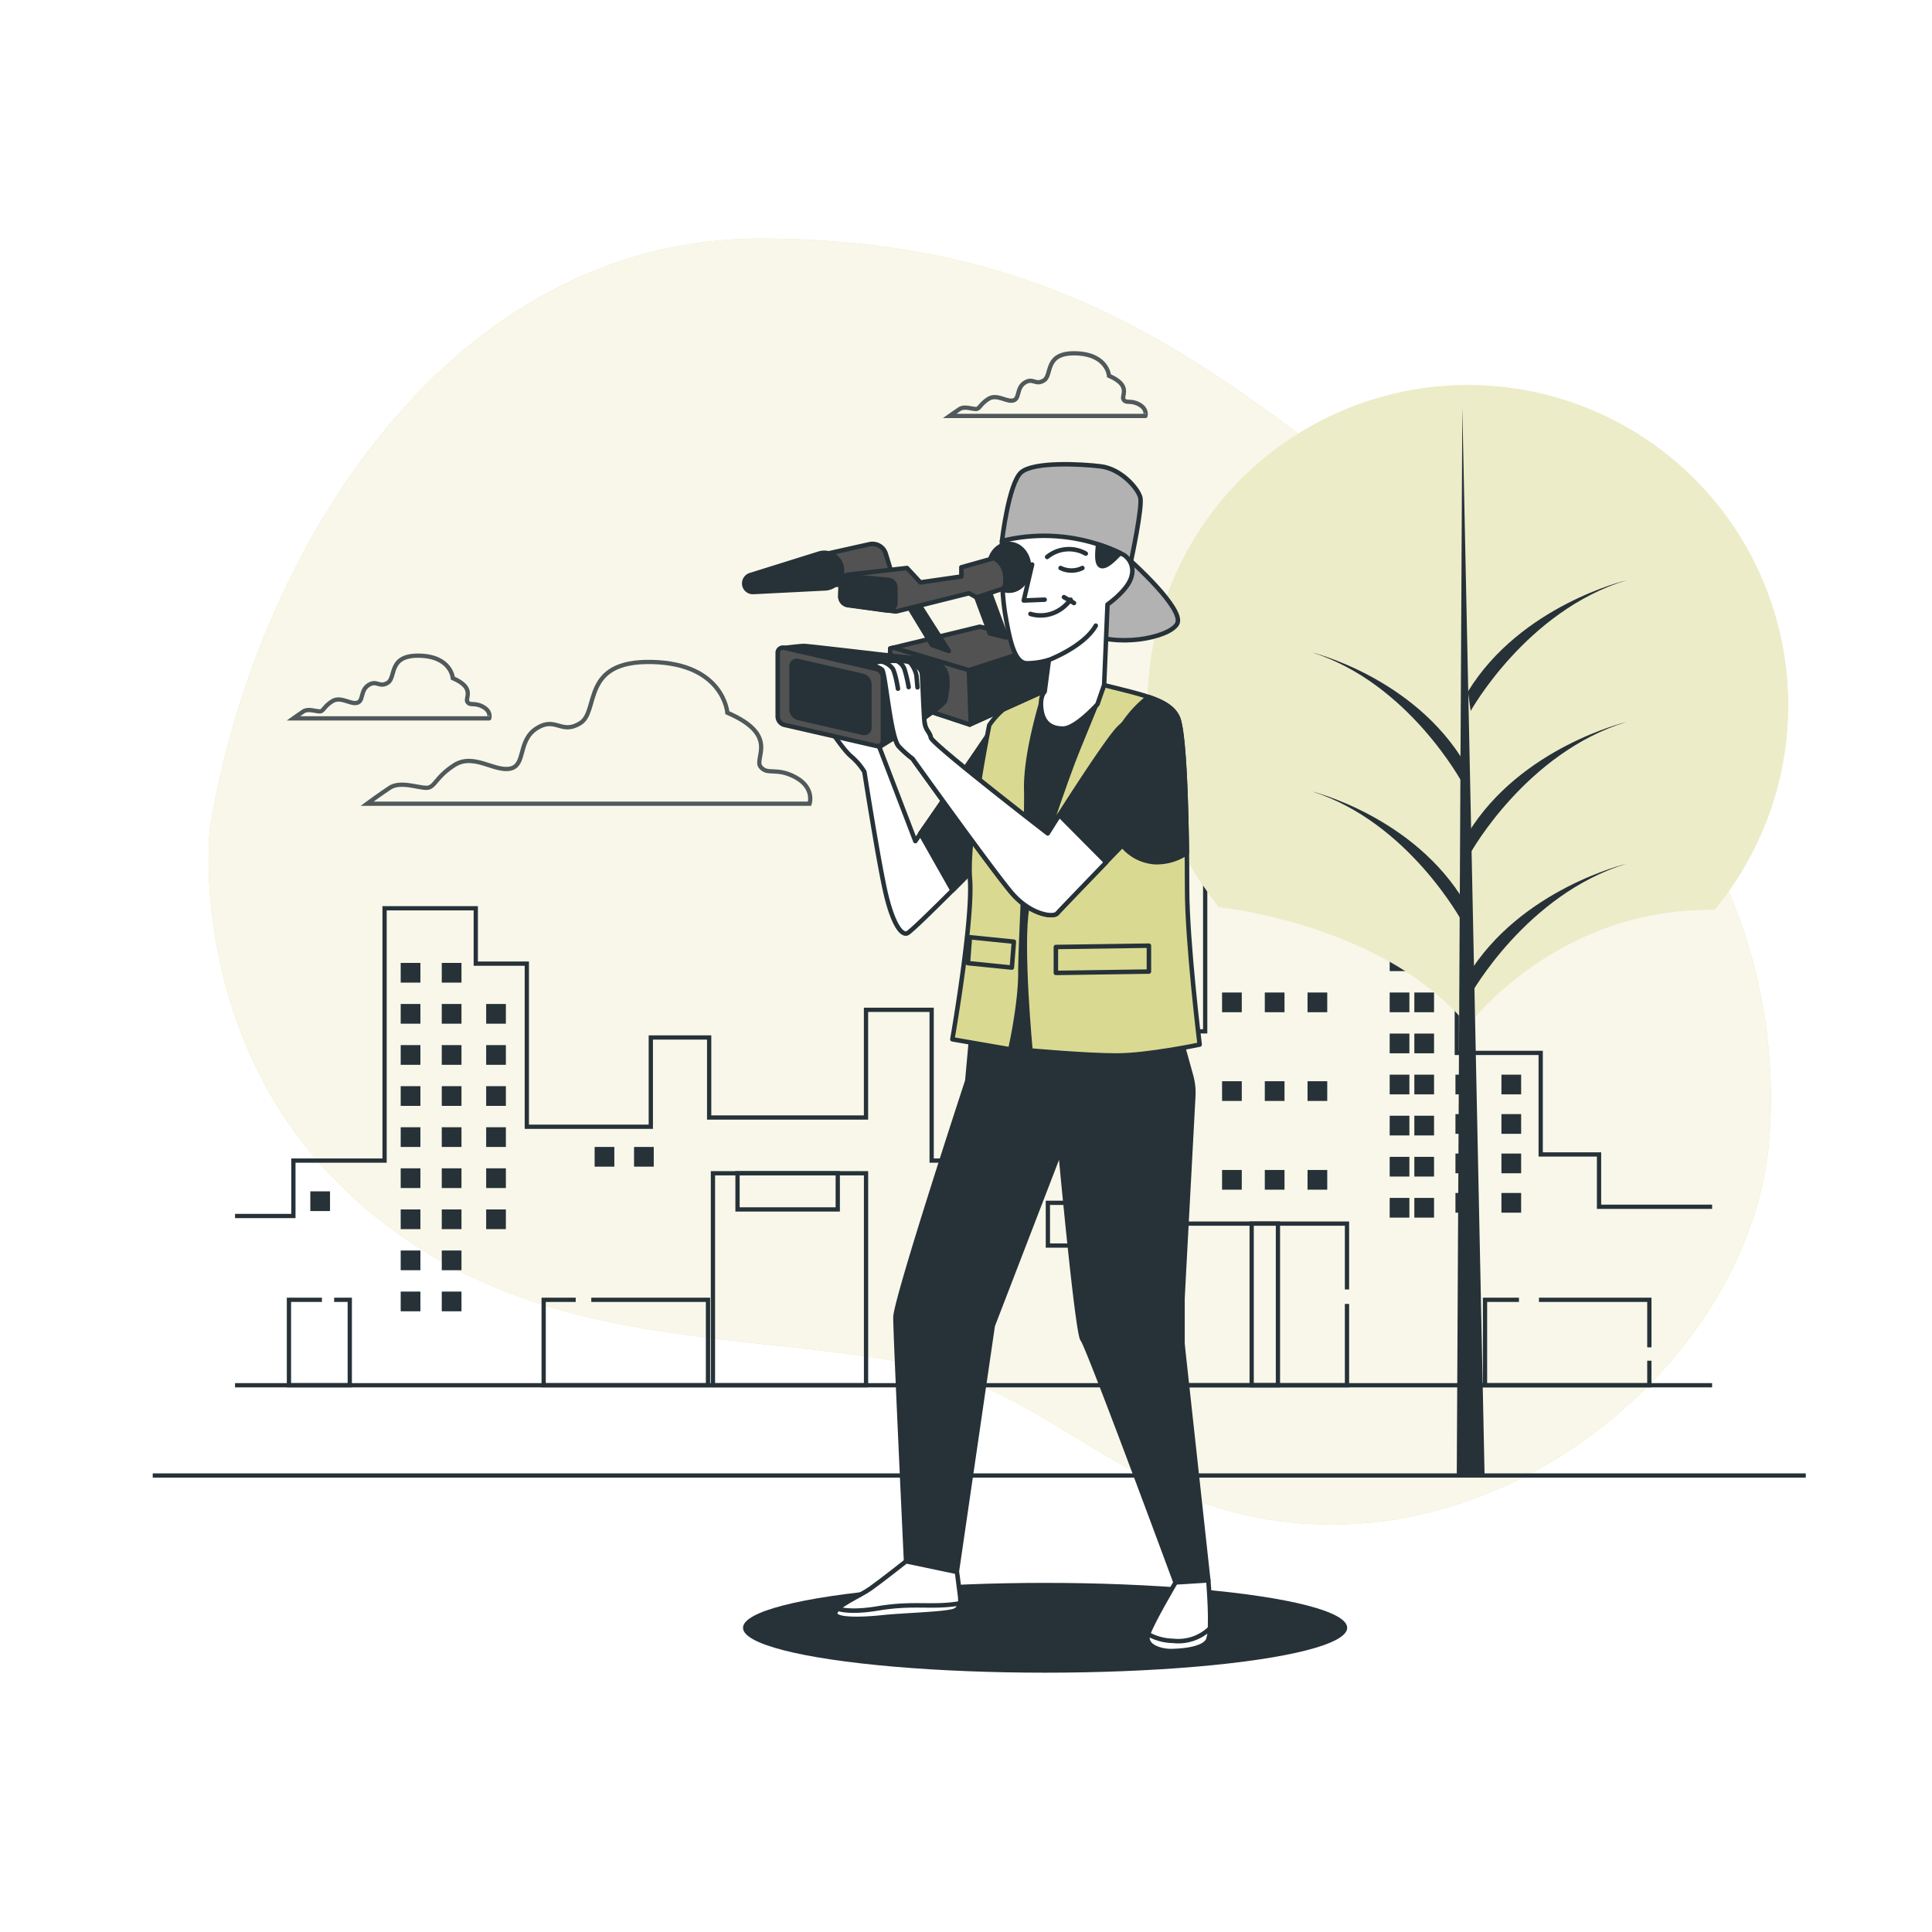 <svg class="animated" id="freepik_stories-videographer" xmlns="http://www.w3.org/2000/svg" viewBox="0 0 500 500" version="1.1" xmlns:xlink="http://www.w3.org/1999/xlink" xmlns:svgjs="http://svgjs.com/svgjs"><style>svg#freepik_stories-videographer:not(.animated) .animable {opacity: 0;}svg#freepik_stories-videographer.animated #freepik--background-simple--inject-9 {animation: 1.5s Infinite  linear heartbeat;animation-delay: 0s;}svg#freepik_stories-videographer.animated #freepik--Character--inject-9 {animation: 1.5s Infinite  linear shake;animation-delay: 0s;}            @keyframes heartbeat {                0% {                    transform: scale(1);                }                10% {                    transform: scale(1.1);                }                30% {                    transform: scale(1);                }                40% {                    transform: scale(1);                }                50% {                    transform: scale(1.1);                }                60% {                    transform: scale(1);                }                100% {                    transform: scale(1);                }            }                    @keyframes shake {                10%, 90% {                    transform: translate3d(-1px, 0, 0);                  }                  20%, 80% {                    transform: translate3d(2px, 0, 0);                  }                  30%, 50%, 70% {                    transform: translate3d(-4px, 0, 0);                  }                  40%, 60% {                    transform: translate3d(4px, 0, 0);                  }            }        </style><g id="freepik--background-simple--inject-9" class="animable animator-active" style="transform-origin: 256.143px 228.159px;"><path d="M54.32,214.29s-6.55,56.64,37.91,96.38S191.32,344,237.74,353.35c24.31,4.91,43.59,22.83,66.19,32.69C376.2,417.56,454,356.21,458,293.6c3.51-54.21-23.15-102.06-81.52-149.14S278.65,62.2,197.58,61.74,66.19,142.07,54.32,214.29Z" style="fill: rgb(218, 217, 146); transform-origin: 256.143px 228.159px;" id="elxxo6mgy53zn" class="animable"></path><g id="eln7z691rm16"><path d="M54.32,214.29s-6.55,56.64,37.91,96.38S191.32,344,237.74,353.35c24.31,4.91,43.59,22.83,66.19,32.69C376.2,417.56,454,356.21,458,293.6c3.51-54.21-23.15-102.06-81.52-149.14S278.65,62.2,197.58,61.74,66.19,142.07,54.32,214.29Z" style="fill: rgb(255, 255, 255); opacity: 0.8; transform-origin: 256.143px 228.159px;" class="animable"></path></g></g><g id="freepik--Clouds--inject-9" class="animable" style="transform-origin: 186.217px 149.717px;"><g id="el5b0yin9rk6f"><path d="M205.9,201.17c-5-2.72-7.25-.45-9.06-2.72s5-8.15-8.6-14c0,0-.91-12.68-19.47-13.13S155.18,184,150.2,187.13s-6.34-1.81-11.32,1.36-2.71,9.51-6.79,10.42-9.51-4.08-14.49-.91-5,5.89-7.24,5.89-6.79-1.81-9.51,0S95,208,95,208H209.52S210.88,203.89,205.9,201.17Z" style="fill: none; stroke: rgb(38, 50, 56); stroke-miterlimit: 10; stroke-width: 1.101px; opacity: 0.8; transform-origin: 152.345px 189.654px;" class="animable"></path></g><g id="elws4dp6yhim"><path d="M125,182.92c-2.2-1.21-3.2-.21-4-1.21s2.2-3.6-3.81-6.21c0,0-.4-5.61-8.61-5.81s-6,5.61-8.22,7-2.8-.8-5,.61-1.2,4.2-3,4.6-4.21-1.8-6.41-.4-2.21,2.61-3.21,2.61-3-.8-4.21,0-2.6,1.8-2.6,1.8h50.69S127.22,184.12,125,182.92Z" style="fill: none; stroke: rgb(38, 50, 56); stroke-miterlimit: 10; stroke-width: 1.101px; opacity: 0.8; transform-origin: 101.312px 177.797px;" class="animable"></path></g><g id="eloy59y0864tq"><path d="M294.81,104.67c-2.2-1.2-3.21-.2-4-1.2s2.21-3.61-3.8-6.22c0,0-.41-5.6-8.62-5.81s-6,5.61-8.21,7-2.81-.8-5,.6-1.21,4.21-3,4.61-4.21-1.81-6.41-.4-2.2,2.6-3.21,2.6-3-.8-4.2,0-2.61,1.8-2.61,1.8h50.69S297,105.87,294.81,104.67Z" style="fill: none; stroke: rgb(38, 50, 56); stroke-miterlimit: 10; stroke-width: 1.101px; opacity: 0.8; transform-origin: 271.127px 99.542px;" class="animable"></path></g></g><g id="freepik--Buildings--inject-9" class="animable" style="transform-origin: 251.96px 262.13px;"><line x1="60.83" y1="358.5" x2="443.09" y2="358.5" style="fill: none; stroke: rgb(38, 50, 56); stroke-miterlimit: 10; stroke-width: 1.101px; transform-origin: 251.96px 358.5px;" id="elo8yj0ppo989" class="animable"></line><polyline points="443.09 312.31 413.83 312.31 413.83 298.77 398.73 298.77 398.73 272.49 377.02 272.49 377.02 165.76 356.26 165.76 356.26 230.28 337.38 230.28 337.38 207.18 311.9 207.18 311.9 266.91 301.52 266.91 301.52 286.03 276.98 286.03 276.98 278.86 284.53 278.86 284.53 274.88 253.38 274.88 253.38 279.66 257.16 279.66 257.16 300.36 241.11 300.36 241.11 261.34 224.12 261.34 224.12 289.21 183.53 289.21 183.53 268.5 168.43 268.5 168.43 291.6 136.34 291.6 136.34 249.39 123.13 249.39 123.13 235.06 99.53 235.06 99.53 300.36 75.93 300.36 75.93 314.7 60.83 314.7" style="fill: none; stroke: rgb(38, 50, 56); stroke-miterlimit: 10; stroke-width: 1.101px; transform-origin: 251.96px 240.23px;" id="eldhi5izshzy" class="animable"></polyline><rect x="103.7" y="249.2" width="5.1" height="5.1" style="fill: rgb(38, 50, 56); transform-origin: 106.25px 251.75px;" id="elvxn72woqfi" class="animable"></rect><rect x="114.33" y="249.2" width="5.1" height="5.1" style="fill: rgb(38, 50, 56); transform-origin: 116.88px 251.75px;" id="el4rggy3h7y9q" class="animable"></rect><rect x="103.7" y="259.83" width="5.1" height="5.1" style="fill: rgb(38, 50, 56); transform-origin: 106.25px 262.38px;" id="eld28qw2ttbdt" class="animable"></rect><rect x="114.33" y="259.83" width="5.1" height="5.1" style="fill: rgb(38, 50, 56); transform-origin: 116.88px 262.38px;" id="elppeyv661hd" class="animable"></rect><rect x="125.82" y="259.83" width="5.1" height="5.1" style="fill: rgb(38, 50, 56); transform-origin: 128.37px 262.38px;" id="ele1kkbd0gpw" class="animable"></rect><rect x="125.82" y="270.47" width="5.1" height="5.1" style="fill: rgb(38, 50, 56); transform-origin: 128.37px 273.02px;" id="el9krhv45pha" class="animable"></rect><rect x="125.82" y="281.1" width="5.1" height="5.1" style="fill: rgb(38, 50, 56); transform-origin: 128.37px 283.65px;" id="elye0e78b769" class="animable"></rect><rect x="125.82" y="291.73" width="5.1" height="5.1" style="fill: rgb(38, 50, 56); transform-origin: 128.37px 294.28px;" id="elofwfsrxoqa" class="animable"></rect><rect x="125.82" y="302.36" width="5.1" height="5.1" style="fill: rgb(38, 50, 56); transform-origin: 128.37px 304.91px;" id="el88k2kbnoyyx" class="animable"></rect><rect x="125.82" y="313" width="5.1" height="5.1" style="fill: rgb(38, 50, 56); transform-origin: 128.37px 315.55px;" id="elrikk7n71z8o" class="animable"></rect><rect x="103.7" y="270.47" width="5.1" height="5.1" style="fill: rgb(38, 50, 56); transform-origin: 106.25px 273.02px;" id="el0v7hm7kt8dxd" class="animable"></rect><rect x="114.33" y="270.47" width="5.1" height="5.1" style="fill: rgb(38, 50, 56); transform-origin: 116.88px 273.02px;" id="elak9orezj0pb" class="animable"></rect><rect x="103.7" y="281.1" width="5.1" height="5.1" style="fill: rgb(38, 50, 56); transform-origin: 106.25px 283.65px;" id="elhg7g3tmzp4" class="animable"></rect><rect x="114.33" y="281.1" width="5.1" height="5.1" style="fill: rgb(38, 50, 56); transform-origin: 116.88px 283.65px;" id="el1lfde184rxx" class="animable"></rect><rect x="103.7" y="291.73" width="5.1" height="5.1" style="fill: rgb(38, 50, 56); transform-origin: 106.25px 294.28px;" id="elk2npixjnrag" class="animable"></rect><rect x="114.33" y="291.73" width="5.1" height="5.1" style="fill: rgb(38, 50, 56); transform-origin: 116.88px 294.28px;" id="elxacxcvpninl" class="animable"></rect><rect x="103.7" y="302.36" width="5.1" height="5.1" style="fill: rgb(38, 50, 56); transform-origin: 106.25px 304.91px;" id="elbfmwqnv2e8u" class="animable"></rect><rect x="80.31" y="308.32" width="5.1" height="5.1" style="fill: rgb(38, 50, 56); transform-origin: 82.86px 310.87px;" id="ell3s385tbkhb" class="animable"></rect><rect x="153.89" y="296.83" width="5.1" height="5.1" style="fill: rgb(38, 50, 56); transform-origin: 156.44px 299.38px;" id="elwbssdwh1fds" class="animable"></rect><rect x="164.09" y="296.83" width="5.1" height="5.1" style="fill: rgb(38, 50, 56); transform-origin: 166.64px 299.38px;" id="elyeg7dszcam" class="animable"></rect><rect x="359.65" y="171.79" width="5.1" height="5.1" style="fill: rgb(38, 50, 56); transform-origin: 362.2px 174.34px;" id="elpo6ifkkyi8f" class="animable"></rect><rect x="366.03" y="171.79" width="5.1" height="5.1" style="fill: rgb(38, 50, 56); transform-origin: 368.58px 174.34px;" id="elqf8xnthuaca" class="animable"></rect><rect x="359.65" y="182.43" width="5.1" height="5.1" style="fill: rgb(38, 50, 56); transform-origin: 362.2px 184.98px;" id="el02rnuvbnh4jf" class="animable"></rect><rect x="366.03" y="182.43" width="5.1" height="5.1" style="fill: rgb(38, 50, 56); transform-origin: 368.58px 184.98px;" id="ely3lxhksn8wd" class="animable"></rect><rect x="359.65" y="193.06" width="5.1" height="5.1" style="fill: rgb(38, 50, 56); transform-origin: 362.2px 195.61px;" id="elai88t8eud6q" class="animable"></rect><rect x="366.03" y="193.06" width="5.1" height="5.1" style="fill: rgb(38, 50, 56); transform-origin: 368.58px 195.61px;" id="el0cb2c38lp2fs" class="animable"></rect><rect x="359.65" y="203.69" width="5.1" height="5.1" style="fill: rgb(38, 50, 56); transform-origin: 362.2px 206.24px;" id="elseqgnvfqgcf" class="animable"></rect><rect x="366.03" y="203.69" width="5.1" height="5.1" style="fill: rgb(38, 50, 56); transform-origin: 368.58px 206.24px;" id="elteb4dokiw0a" class="animable"></rect><rect x="359.65" y="214.32" width="5.1" height="5.1" style="fill: rgb(38, 50, 56); transform-origin: 362.2px 216.87px;" id="elca9mxnm1l0m" class="animable"></rect><rect x="366.03" y="214.32" width="5.1" height="5.1" style="fill: rgb(38, 50, 56); transform-origin: 368.58px 216.87px;" id="elbyaojhtbn2i" class="animable"></rect><rect x="359.65" y="224.96" width="5.1" height="5.1" style="fill: rgb(38, 50, 56); transform-origin: 362.2px 227.51px;" id="elfx9vv0856hv" class="animable"></rect><rect x="366.03" y="224.96" width="5.1" height="5.1" style="fill: rgb(38, 50, 56); transform-origin: 368.58px 227.51px;" id="elvoxxp9o38rl" class="animable"></rect><rect x="359.65" y="235.59" width="5.1" height="5.1" style="fill: rgb(38, 50, 56); transform-origin: 362.2px 238.14px;" id="eln901pkdqndf" class="animable"></rect><rect x="366.03" y="235.59" width="5.1" height="5.1" style="fill: rgb(38, 50, 56); transform-origin: 368.58px 238.14px;" id="elqpe9amjt2yr" class="animable"></rect><rect x="359.65" y="246.22" width="5.1" height="5.1" style="fill: rgb(38, 50, 56); transform-origin: 362.2px 248.77px;" id="elzajm6258kzg" class="animable"></rect><rect x="366.03" y="246.22" width="5.1" height="5.1" style="fill: rgb(38, 50, 56); transform-origin: 368.58px 248.77px;" id="elvfbzf4x8ew" class="animable"></rect><rect x="359.65" y="256.86" width="5.1" height="5.1" style="fill: rgb(38, 50, 56); transform-origin: 362.2px 259.41px;" id="el36921lw3n82" class="animable"></rect><rect x="366.03" y="256.86" width="5.1" height="5.1" style="fill: rgb(38, 50, 56); transform-origin: 368.58px 259.41px;" id="elzyylbn50b2" class="animable"></rect><rect x="316.27" y="256.86" width="5.1" height="5.1" style="fill: rgb(38, 50, 56); transform-origin: 318.82px 259.41px;" id="el4o07qhh1c94" class="animable"></rect><rect x="327.33" y="256.86" width="5.1" height="5.1" style="fill: rgb(38, 50, 56); transform-origin: 329.88px 259.41px;" id="elg74wx86hawc" class="animable"></rect><rect x="338.39" y="256.86" width="5.1" height="5.1" style="fill: rgb(38, 50, 56); transform-origin: 340.94px 259.41px;" id="elylngbyos2va" class="animable"></rect><rect x="316.27" y="279.82" width="5.1" height="5.1" style="fill: rgb(38, 50, 56); transform-origin: 318.82px 282.37px;" id="el61nxwkbw6j6" class="animable"></rect><rect x="327.33" y="279.82" width="5.1" height="5.1" style="fill: rgb(38, 50, 56); transform-origin: 329.88px 282.37px;" id="ely9havku1byp" class="animable"></rect><rect x="338.39" y="279.82" width="5.1" height="5.1" style="fill: rgb(38, 50, 56); transform-origin: 340.94px 282.37px;" id="el4p04llbr7tb" class="animable"></rect><rect x="316.27" y="302.79" width="5.1" height="5.1" style="fill: rgb(38, 50, 56); transform-origin: 318.82px 305.34px;" id="elzc3oi0iejtj" class="animable"></rect><rect x="327.33" y="302.79" width="5.1" height="5.1" style="fill: rgb(38, 50, 56); transform-origin: 329.88px 305.34px;" id="elq62uqlz98s" class="animable"></rect><rect x="338.39" y="302.79" width="5.1" height="5.1" style="fill: rgb(38, 50, 56); transform-origin: 340.94px 305.34px;" id="elhgapujnx0f" class="animable"></rect><rect x="359.65" y="267.49" width="5.1" height="5.1" style="fill: rgb(38, 50, 56); transform-origin: 362.2px 270.04px;" id="ele46pyhby21" class="animable"></rect><rect x="366.03" y="267.49" width="5.1" height="5.1" style="fill: rgb(38, 50, 56); transform-origin: 368.58px 270.04px;" id="elf02epy86j7p" class="animable"></rect><rect x="359.65" y="278.12" width="5.1" height="5.1" style="fill: rgb(38, 50, 56); transform-origin: 362.2px 280.67px;" id="elnkueig6pzjo" class="animable"></rect><rect x="366.03" y="278.12" width="5.1" height="5.1" style="fill: rgb(38, 50, 56); transform-origin: 368.58px 280.67px;" id="el4721d7hf41x" class="animable"></rect><rect x="359.65" y="288.75" width="5.1" height="5.1" style="fill: rgb(38, 50, 56); transform-origin: 362.2px 291.3px;" id="el7rx4oebp7it" class="animable"></rect><rect x="366.03" y="288.75" width="5.1" height="5.1" style="fill: rgb(38, 50, 56); transform-origin: 368.58px 291.3px;" id="elc339hf5gs4e" class="animable"></rect><rect x="376.67" y="278.12" width="5.1" height="5.1" style="fill: rgb(38, 50, 56); transform-origin: 379.22px 280.67px;" id="elqgfskwhqhl" class="animable"></rect><rect x="388.57" y="278.12" width="5.1" height="5.1" style="fill: rgb(38, 50, 56); transform-origin: 391.12px 280.67px;" id="elpg6qhmduhl" class="animable"></rect><rect x="376.67" y="288.33" width="5.1" height="5.1" style="fill: rgb(38, 50, 56); transform-origin: 379.22px 290.88px;" id="elsl5tphcmezf" class="animable"></rect><rect x="388.57" y="288.33" width="5.1" height="5.1" style="fill: rgb(38, 50, 56); transform-origin: 391.12px 290.88px;" id="elylfcze4j09b" class="animable"></rect><rect x="376.67" y="298.54" width="5.1" height="5.1" style="fill: rgb(38, 50, 56); transform-origin: 379.22px 301.09px;" id="eltck36q27lm" class="animable"></rect><rect x="388.57" y="298.54" width="5.1" height="5.1" style="fill: rgb(38, 50, 56); transform-origin: 391.12px 301.09px;" id="elr9pyl95xbei" class="animable"></rect><rect x="376.67" y="308.74" width="5.1" height="5.1" style="fill: rgb(38, 50, 56); transform-origin: 379.22px 311.29px;" id="ellaf9epec94l" class="animable"></rect><rect x="388.57" y="308.74" width="5.1" height="5.1" style="fill: rgb(38, 50, 56); transform-origin: 391.12px 311.29px;" id="eldhu6yz8t5tl" class="animable"></rect><rect x="359.65" y="299.39" width="5.1" height="5.1" style="fill: rgb(38, 50, 56); transform-origin: 362.2px 301.94px;" id="elvi5nv0ocvj9" class="animable"></rect><rect x="366.03" y="299.39" width="5.1" height="5.1" style="fill: rgb(38, 50, 56); transform-origin: 368.58px 301.94px;" id="el3785rfww7lh" class="animable"></rect><rect x="359.65" y="310.02" width="5.1" height="5.1" style="fill: rgb(38, 50, 56); transform-origin: 362.2px 312.57px;" id="elz9hvgv5h24" class="animable"></rect><rect x="366.03" y="310.02" width="5.1" height="5.1" style="fill: rgb(38, 50, 56); transform-origin: 368.58px 312.57px;" id="elxcffp9f17f" class="animable"></rect><rect x="114.33" y="302.36" width="5.1" height="5.1" style="fill: rgb(38, 50, 56); transform-origin: 116.88px 304.91px;" id="el7kafu9hkj5n" class="animable"></rect><rect x="103.7" y="313" width="5.1" height="5.1" style="fill: rgb(38, 50, 56); transform-origin: 106.25px 315.55px;" id="elli4ztwpdj9f" class="animable"></rect><rect x="114.33" y="313" width="5.1" height="5.1" style="fill: rgb(38, 50, 56); transform-origin: 116.88px 315.55px;" id="elco2lg2w4yqs" class="animable"></rect><rect x="103.7" y="323.63" width="5.1" height="5.1" style="fill: rgb(38, 50, 56); transform-origin: 106.25px 326.18px;" id="el7l3o6zdj7cy" class="animable"></rect><rect x="114.33" y="323.63" width="5.1" height="5.1" style="fill: rgb(38, 50, 56); transform-origin: 116.88px 326.18px;" id="eld0fgr921vth" class="animable"></rect><rect x="103.7" y="334.26" width="5.1" height="5.1" style="fill: rgb(38, 50, 56); transform-origin: 106.25px 336.81px;" id="eldsugnva9p6g" class="animable"></rect><rect x="114.33" y="334.26" width="5.1" height="5.1" style="fill: rgb(38, 50, 56); transform-origin: 116.88px 336.81px;" id="elc1ilkf2j4e8" class="animable"></rect><polyline points="348.6 337.46 348.6 358.5 306.06 358.5 306.06 316.67 348.6 316.67 348.6 333.71" style="fill: none; stroke: rgb(38, 50, 56); stroke-miterlimit: 10; stroke-width: 1.101px; transform-origin: 327.33px 337.585px;" id="eldl4tukpbgo" class="animable"></polyline><polyline points="426.85 352.15 426.85 358.5 384.32 358.5 384.32 336.39 393.1 336.39" style="fill: none; stroke: rgb(38, 50, 56); stroke-miterlimit: 10; stroke-width: 1.101px; transform-origin: 405.585px 347.445px;" id="elfp6m7rxmycc" class="animable"></polyline><polyline points="398.28 336.39 426.85 336.39 426.85 348.69" style="fill: none; stroke: rgb(38, 50, 56); stroke-miterlimit: 10; stroke-width: 1.101px; transform-origin: 412.565px 342.54px;" id="el1lsu3c6fq5n" class="animable"></polyline><polyline points="153.02 336.39 183.23 336.39 183.23 358.5 140.7 358.5 140.7 336.39 148.99 336.39" style="fill: none; stroke: rgb(38, 50, 56); stroke-miterlimit: 10; stroke-width: 1.101px; transform-origin: 161.965px 347.445px;" id="elvq95yxfi3pq" class="animable"></polyline><polyline points="86.48 336.39 90.52 336.39 90.52 358.5 74.78 358.5 74.78 336.39 83.31 336.39" style="fill: none; stroke: rgb(38, 50, 56); stroke-miterlimit: 10; stroke-width: 1.101px; transform-origin: 82.65px 347.445px;" id="elo3wy3viquai" class="animable"></polyline><rect x="323.93" y="316.66" width="6.8" height="41.84" style="fill: none; stroke: rgb(38, 50, 56); stroke-miterlimit: 10; stroke-width: 1.101px; transform-origin: 327.33px 337.58px;" id="elorrlx0jf4vf" class="animable"></rect><polyline points="277.87 322.35 271.19 322.35 271.19 311.29 293.73 311.29 293.73 322.35 283.92 322.35" style="fill: none; stroke: rgb(38, 50, 56); stroke-miterlimit: 10; stroke-width: 1.101px; transform-origin: 282.46px 316.82px;" id="elujzi8dq1xfh" class="animable"></polyline><rect x="190.87" y="303.64" width="25.94" height="9.36" style="fill: none; stroke: rgb(38, 50, 56); stroke-miterlimit: 10; stroke-width: 1.101px; transform-origin: 203.84px 308.32px;" id="el66tzkpwq9rl" class="animable"></rect><rect x="184.51" y="303.64" width="39.62" height="54.86" style="fill: none; stroke: rgb(38, 50, 56); stroke-miterlimit: 10; stroke-width: 1.101px; transform-origin: 204.32px 331.07px;" id="el1x7uklw3bbv" class="animable"></rect></g><g id="freepik--Tree--inject-9" class="animable" style="transform-origin: 379.888px 240.761px;"><path d="M315.61,234.78s42.64,4.22,64.25,30.65c0,0,22.83-30.62,63.84-30a82.88,82.88,0,1,0-128.1-.58Z" style="fill: rgb(218, 217, 146); transform-origin: 379.888px 182.546px;" id="el71v1ajdhwsb" class="animable"></path><g id="eldv72k8qhahn"><path d="M315.61,234.78s42.64,4.22,64.25,30.65c0,0,22.83-30.62,63.84-30a82.88,82.88,0,1,0-128.1-.58Z" style="fill: rgb(255, 255, 255); opacity: 0.5; transform-origin: 379.888px 182.546px;" class="animable"></path></g><polygon points="378.45 105.53 377.01 381.86 384.21 381.86 378.45 105.53" style="fill: rgb(38, 50, 56); transform-origin: 380.61px 243.695px;" id="elxy6n87xyurr" class="animable"></polygon><path d="M380.61,257.38s14.39-25.91,40.3-33.83c0,0-27.35,6.48-41,28.79Z" style="fill: rgb(38, 50, 56); transform-origin: 400.41px 240.465px;" id="elce982bruxdt" class="animable"></path><path d="M380.61,184s14.39-25.91,40.3-33.82c0,0-27.35,6.47-41,28.78Z" style="fill: rgb(38, 50, 56); transform-origin: 400.41px 167.09px;" id="els68e0brtc1" class="animable"></path><path d="M380.61,220.67s14.39-25.9,40.3-33.82c0,0-27.35,6.48-41,28.79Z" style="fill: rgb(38, 50, 56); transform-origin: 400.41px 203.76px;" id="elh2rj01eog0m" class="animable"></path><path d="M378.48,202.68s-13.89-25.91-38.89-33.82c0,0,26.39,6.47,39.58,28.78Z" style="fill: rgb(38, 50, 56); transform-origin: 359.38px 185.77px;" id="elkbl0ei7c9sd" class="animable"></path><path d="M378.48,238.67s-13.89-25.91-38.89-33.83c0,0,26.39,6.48,39.58,28.79Z" style="fill: rgb(38, 50, 56); transform-origin: 359.38px 221.755px;" id="elyu3ndnjufmq" class="animable"></path></g><g id="freepik--Floor--inject-9" class="animable" style="transform-origin: 253.435px 381.86px;"><line x1="39.53" y1="381.86" x2="467.34" y2="381.86" style="fill: none; stroke: rgb(38, 50, 56); stroke-miterlimit: 10; stroke-width: 1.101px; transform-origin: 253.435px 381.86px;" id="ela1ca7hjt39j" class="animable"></line></g><g id="freepik--Character--inject-9" class="animable" style="transform-origin: 270.47px 276.52px;"><ellipse cx="270.47" cy="421.27" rx="78.18" ry="11.62" style="fill: rgb(38, 50, 56); transform-origin: 270.47px 421.27px;" id="elnsc1jr8yluj" class="animable"></ellipse><path d="M252.69,194.6l-15.8,23.08-9.48-24.76s-.25-2.59-.41-4.31-12.66-.56-12.66-.56,3.82,5.95,5.94,7.7a16.73,16.73,0,0,1,3.42,4s3.76,24,5.57,31.65,4,10.71,5.51,10.14,21.91-21.4,21.91-21.4L260,183.81Z" style="fill: rgb(255, 255, 255); stroke: rgb(38, 50, 56); stroke-linecap: round; stroke-linejoin: round; stroke-width: 1.161px; transform-origin: 237.17px 212.708px;" id="elggpuii86ru" class="animable"></path><path d="M246.5,230.44c5.22-5.2,10.19-10.27,10.19-10.27L260,183.81l-1.3,2.39-20.54,29.5Z" style="fill: rgb(38, 50, 56); stroke: rgb(38, 50, 56); stroke-linecap: round; stroke-linejoin: round; stroke-width: 1.161px; transform-origin: 249.08px 207.125px;" id="elaw5vcktkwkv" class="animable"></path><path d="M251.44,267.57l-1.1,12.13s-18.6,56.62-18.6,61.27,2.75,63.09,2.75,63.09l13.13,2.74,9.3-63.73,17.5-45.41s4.38,47.59,5.74,49,24.08,62.91,24.08,62.91l8.47-.54-7.11-65.1,3.22-60.27a16.49,16.49,0,0,0-.57-5.23l-3.37-12.15-.64-7.69-52-2.19Z" style="fill: rgb(38, 50, 56); stroke: rgb(38, 50, 56); stroke-linecap: round; stroke-linejoin: round; stroke-width: 1.161px; transform-origin: 272.225px 332.985px;" id="el1t1db4nx9ns" class="animable"></path><path d="M273.61,176.87s-13.22,6.51-14.95,9.33-5,74.35-5,74.35.65,2.61,18.64,2.61h32.52s.65-64.17-.43-70.24-4.12-8.89-8-10.84S278.82,176,273.61,176.87Z" style="fill: rgb(38, 50, 56); stroke: rgb(38, 50, 56); stroke-linecap: round; stroke-linejoin: round; stroke-width: 1.161px; transform-origin: 279.337px 219.956px;" id="el6dr6bo792ch" class="animable"></path><path d="M292.69,145.22s14.09,12.58,11.93,16.26-16.05,6.29-23.85,2-13-22.11-13-22.11S286,142,292.69,145.22Z" style="fill: rgb(178, 178, 178); stroke: rgb(38, 50, 56); stroke-linecap: round; stroke-linejoin: round; stroke-width: 1.161px; transform-origin: 286.308px 153.537px;" id="elshsotiy14i" class="animable"></path><path d="M259.31,140s1.73-15,5-17.78,15.39-2.17,20.6-1.52,9.54,5.64,10.19,8-2.39,16.47-2.39,16.47-11.27-3.47-20.59-4.33-12.14,1.3-12.14,1.3l.21-1.3Z" style="fill: rgb(178, 178, 178); stroke: rgb(38, 50, 56); stroke-linecap: round; stroke-linejoin: round; stroke-width: 1.161px; transform-origin: 277.251px 132.66px;" id="el6fh1b4pc0n6" class="animable"></path><path d="M270.36,179s-5,15.18-4.77,25.37-1.51,39.23-1.51,47.47-2.61,19.73-2.61,19.73l-15-2.6s5.42-31,4.55-41.62,5-39.68,5-39.68A20.06,20.06,0,0,1,270.36,179Z" style="fill: rgb(218, 217, 146); stroke: rgb(38, 50, 56); stroke-linecap: round; stroke-linejoin: round; stroke-width: 1.161px; transform-origin: 258.415px 225.285px;" id="el0tgctxj295u" class="animable"></path><polygon points="261.87 250.41 250.5 249.26 251.01 242.55 262.39 243.71 261.87 250.41" style="fill: rgb(218, 217, 146); stroke: rgb(38, 50, 56); stroke-linecap: round; stroke-linejoin: round; stroke-width: 1.161px; transform-origin: 256.445px 246.48px;" id="el5lp6n4eth8v" class="animable"></polygon><path d="M285.75,177.31s-3.68,9.1-6.72,16.47S267.54,225.43,265.81,235s.87,36.86.87,36.86,14.31,1.3,22.33,1.3,21.46-2.82,21.46-2.82-3.25-26.45-3.25-40.32-.44-39.68-2.39-44.23S296.16,179.91,285.75,177.31Z" style="fill: rgb(218, 217, 146); stroke: rgb(38, 50, 56); stroke-linecap: round; stroke-linejoin: round; stroke-width: 1.161px; transform-origin: 287.843px 225.235px;" id="el3spqvuzv93v" class="animable"></path><path d="M297.25,180.37a30.1,30.1,0,0,0-10.12,14.42c-3.47,10.41-.58,27.18,11.56,28.33a13.8,13.8,0,0,0,8.47-2.4c-.17-13.89-.76-31.3-2.33-35C303.74,183.21,301.15,181.68,297.25,180.37Z" style="fill: rgb(38, 50, 56); stroke: rgb(38, 50, 56); stroke-linecap: round; stroke-linejoin: round; stroke-width: 1.161px; transform-origin: 296.462px 201.753px;" id="el6lwsz4neumt" class="animable"></path><polygon points="297.34 251.44 273.26 251.79 273.26 245.08 297.34 244.74 297.34 251.44" style="fill: rgb(218, 217, 146); stroke: rgb(38, 50, 56); stroke-linecap: round; stroke-linejoin: round; stroke-width: 1.161px; transform-origin: 285.3px 248.265px;" id="eln68syabpe38" class="animable"></polygon><polygon points="250.96 187.51 273.04 177.56 272.6 166.52 253.56 162.19 230.4 167.82 229.97 180.59 250.96 187.51" style="fill: rgb(82, 82, 82); stroke: rgb(38, 50, 56); stroke-linecap: round; stroke-linejoin: round; stroke-width: 1.161px; transform-origin: 251.505px 174.85px;" id="el4l40ojhf6om" class="animable"></polygon><polygon points="273.04 177.56 272.6 166.52 272.29 166.45 250.75 173.44 250.95 187.5 250.96 187.51 273.04 177.56" style="fill: rgb(38, 50, 56); stroke: rgb(38, 50, 56); stroke-linecap: round; stroke-linejoin: round; stroke-width: 1.161px; transform-origin: 261.895px 176.98px;" id="elwgp1e4kvn3a" class="animable"></polygon><polygon points="251.23 187.39 250.75 173.44 231.2 167.62 230.4 167.82 229.97 180.59 250.96 187.51 251.23 187.39" style="fill: rgb(82, 82, 82); stroke: rgb(38, 50, 56); stroke-linecap: round; stroke-linejoin: round; stroke-width: 1.161px; transform-origin: 240.6px 177.565px;" id="ellxvz2lxunr" class="animable"></polygon><path d="M203,167.68s4.2-.51,5.07-.51,19.26,2.16,19.26,2.16l11.9,1.3s3.9.65,5.2,2.6.65,6.06.21,8-17.09,12.12-17.09,12.12Z" style="fill: rgb(38, 50, 56); stroke: rgb(38, 50, 56); stroke-linecap: round; stroke-linejoin: round; stroke-width: 1.161px; transform-origin: 224.099px 180.26px;" id="eldwuo4mfuoua" class="animable"></path><path d="M226.81,193.05,203,187.6a2.32,2.32,0,0,1-1.73-2.13V169a1.34,1.34,0,0,1,1.73-1.34l23.77,5.46a2.3,2.3,0,0,1,1.73,2.13v16.45A1.33,1.33,0,0,1,226.81,193.05Z" style="fill: rgb(82, 82, 82); stroke: rgb(38, 50, 56); stroke-linecap: round; stroke-linejoin: round; stroke-width: 1.161px; transform-origin: 214.885px 180.351px;" id="elj4k14s1ixwq" class="animable"></path><path d="M223.26,189.64l-16.66-3.83a2.31,2.31,0,0,1-1.74-2.13V172.43a1.34,1.34,0,0,1,1.74-1.33l16.66,3.82a2.31,2.31,0,0,1,1.73,2.13v11.26A1.33,1.33,0,0,1,223.26,189.64Z" style="fill: rgb(38, 50, 56); stroke: rgb(38, 50, 56); stroke-linecap: round; stroke-linejoin: round; stroke-width: 1.161px; transform-origin: 214.925px 180.37px;" id="el10b36ui514xq" class="animable"></path><path d="M259.31,140s-.44,11.49.86,19.08,2.6,12.57,5.64,12.57a19.89,19.89,0,0,0,5.64-.87L270.36,179s-1.3,1.08-.86,4.55,2.38,5,5.63,5,8.89-6.29,8.89-6.29l1.73-5,.87-20.82s5.64-3.9,6.29-7.58a4.9,4.9,0,0,0-2-5.21A45.4,45.4,0,0,0,259.31,140Z" style="fill: rgb(255, 255, 255); stroke: rgb(38, 50, 56); stroke-linecap: round; stroke-linejoin: round; stroke-width: 1.161px; transform-origin: 276.144px 163.608px;" id="elv08dakrxd2a" class="animable"></path><path d="M289.91,143.15a38.91,38.91,0,0,0-5.74-2.28c-.05,1.42-.77,5.65,1.15,5.65C286.82,146.52,289,144,289.91,143.15Z" style="fill: rgb(38, 50, 56); stroke: rgb(38, 50, 56); stroke-linecap: round; stroke-linejoin: round; stroke-width: 1.161px; transform-origin: 286.953px 143.695px;" id="elyj98c8cfw3f" class="animable"></path><path d="M271,144.14a8.89,8.89,0,0,1,10-.87" style="fill: none; stroke: rgb(38, 50, 56); stroke-linecap: round; stroke-linejoin: round; stroke-width: 1.161px; transform-origin: 276px 143.133px;" id="elvu9jvyc31j" class="animable"></path><path d="M274.48,147a6.41,6.41,0,0,0,5.64,0" style="fill: none; stroke: rgb(38, 50, 56); stroke-linecap: round; stroke-linejoin: round; stroke-width: 1.161px; transform-origin: 277.3px 147.327px;" id="elkjahy4vdabh" class="animable"></path><polyline points="267.11 146.09 264.94 155.41 270.36 155.19" style="fill: none; stroke: rgb(38, 50, 56); stroke-linecap: round; stroke-linejoin: round; stroke-width: 1.161px; transform-origin: 267.65px 150.75px;" id="elzqcklrf0eh8" class="animable"></polyline><path d="M266.68,158.88s5.85,2.17,10.4-3.69" style="fill: none; stroke: rgb(38, 50, 56); stroke-linecap: round; stroke-linejoin: round; stroke-width: 1.161px; transform-origin: 271.88px 157.231px;" id="elfeuvup61e1k" class="animable"></path><line x1="275.35" y1="154.54" x2="277.95" y2="156.06" style="fill: none; stroke: rgb(38, 50, 56); stroke-linecap: round; stroke-linejoin: round; stroke-width: 1.161px; transform-origin: 276.65px 155.3px;" id="eldq0haw0hi2" class="animable"></line><path d="M271.45,170.8s9.1-3.47,12.14-8.89" style="fill: none; stroke: rgb(38, 50, 56); stroke-linecap: round; stroke-linejoin: round; stroke-width: 1.161px; transform-origin: 277.52px 166.355px;" id="el3ci2yofta3n" class="animable"></path><path d="M297.24,183.38a23.3,23.3,0,0,0-7.61,5c-3.6,3.58-18.5,27.29-18.5,27.29s-29.87-23.06-30.24-24.77-1.47-1.83-1.69-4.42-.5-10.62-.63-12.13-2.43-2.84-3.76-3.15-7-.26-8.46.3,1,1,1.9,1.79,2.2,17.66,4.35,19.86a27.19,27.19,0,0,0,3.54,3.17s20.83,29.08,25.68,34.75,10.79,6.45,11.77,5.28,29.53-30.66,29.53-30.66" style="fill: rgb(38, 50, 56); stroke: rgb(38, 50, 56); stroke-linecap: round; stroke-linejoin: round; stroke-width: 1.161px; transform-origin: 264.509px 203.913px;" id="elzhmfg1m66wm" class="animable"></path><path d="M274.15,210.94c-1.81,2.83-3,4.75-3,4.75s-29.87-23.06-30.24-24.77-1.47-1.83-1.69-4.42-.5-10.62-.63-12.13-2.43-2.84-3.76-3.15-7-.26-8.46.3,1,1,1.9,1.79,2.2,17.66,4.35,19.86a27.19,27.19,0,0,0,3.54,3.17s20.83,29.08,25.68,34.75,10.79,6.45,11.77,5.28c.44-.52,6.29-6.6,12.67-13.21Z" style="fill: rgb(255, 255, 255); stroke: rgb(38, 50, 56); stroke-linecap: round; stroke-linejoin: round; stroke-width: 1.161px; transform-origin: 256.099px 203.933px;" id="ela3l6lobwq7" class="animable"></path><path d="M228.16,171.2A5.2,5.2,0,0,1,231,173c.78,1.28,1.39,5.24,1.39,5.24" style="fill: rgb(255, 255, 255); stroke: rgb(38, 50, 56); stroke-linecap: round; stroke-linejoin: round; stroke-width: 1.161px; transform-origin: 230.275px 174.72px;" id="elffxj6s170w" class="animable"></path><path d="M232.44,171.23a3.78,3.78,0,0,1,1.65,2,36.46,36.46,0,0,1,1.07,4.59" style="fill: rgb(255, 255, 255); stroke: rgb(38, 50, 56); stroke-linecap: round; stroke-linejoin: round; stroke-width: 1.161px; transform-origin: 233.8px 174.525px;" id="eleq59s5rq76d" class="animable"></path><path d="M235.55,171.49a7.46,7.46,0,0,1,1.63,3.34c.14,1.6.27,3.06.27,3.06" style="fill: rgb(255, 255, 255); stroke: rgb(38, 50, 56); stroke-linecap: round; stroke-linejoin: round; stroke-width: 1.161px; transform-origin: 236.5px 174.69px;" id="elv831oeg3fbm" class="animable"></path><path d="M266.33,146.82c0,3.35-2.33,6.06-5.2,6.06s-5.19-2.71-5.19-6.06,2.32-6.06,5.19-6.06S266.33,143.48,266.33,146.82Z" style="fill: rgb(38, 50, 56); stroke: rgb(38, 50, 56); stroke-linecap: round; stroke-linejoin: round; stroke-width: 1.161px; transform-origin: 261.135px 146.82px;" id="el0caublo1nmzs" class="animable"></path><polygon points="252.69 154.62 256.15 163.92 260.48 165 255.94 152.67 250.96 152.02 252.69 154.62" style="fill: rgb(38, 50, 56); stroke: rgb(38, 50, 56); stroke-linecap: round; stroke-linejoin: round; stroke-width: 1.161px; transform-origin: 255.72px 158.51px;" id="el6gsqh5jgwg8" class="animable"></polygon><path d="M213.74,143.36,225,140.85a3.6,3.6,0,0,1,4.24,2.47l2.06,6.75-17.53,1.52Z" style="fill: rgb(82, 82, 82); stroke: rgb(38, 50, 56); stroke-linecap: round; stroke-linejoin: round; stroke-width: 1.161px; transform-origin: 222.52px 146.176px;" id="elc3idw5t59aq" class="animable"></path><path d="M211.94,143.28l-17.77,5.56a2.25,2.25,0,0,0-1.54,2.51h0a2.24,2.24,0,0,0,2.33,1.86l18.59-.94a4.6,4.6,0,0,0,4.33-5.17h0A4.59,4.59,0,0,0,211.94,143.28Z" style="fill: rgb(38, 50, 56); stroke: rgb(38, 50, 56); stroke-linecap: round; stroke-linejoin: round; stroke-width: 1.161px; transform-origin: 205.258px 148.14px;" id="elk3r3bk5z0i" class="animable"></path><polygon points="234.51 155.91 241.22 166.95 245.55 168.47 237.54 155.91 234.51 155.91" style="fill: rgb(38, 50, 56); stroke: rgb(38, 50, 56); stroke-linecap: round; stroke-linejoin: round; stroke-width: 1.161px; transform-origin: 240.03px 162.19px;" id="el4yhz43y456" class="animable"></polygon><path d="M257.24,144.44l-8.44,2.38v2.38l-10.61,1.52L234.73,147l-15.14,1.72a2.3,2.3,0,0,0-2,2.2l-.09,3.34a2.26,2.26,0,0,0,2,2.32l11.87,1.62a1.89,1.89,0,0,0,.75,0l18.67-4.67,1.95,1.08,7.14-2.38S261.57,146.82,257.24,144.44Z" style="fill: rgb(82, 82, 82); stroke: rgb(38, 50, 56); stroke-linecap: round; stroke-linejoin: round; stroke-width: 1.161px; transform-origin: 238.852px 151.339px;" id="elq22708qved" class="animable"></path><path d="M217.56,151.41l-.08,2.89a2.26,2.26,0,0,0,2,2.32l10,1.37a2,2,0,0,0,2.25-2v-3.93a2,2,0,0,0-1.8-2l-9.85-.91A2.28,2.28,0,0,0,217.56,151.41Z" style="fill: rgb(38, 50, 56); stroke: rgb(38, 50, 56); stroke-linecap: round; stroke-linejoin: round; stroke-width: 1.161px; transform-origin: 224.604px 153.572px;" id="el6oqh14uz1n" class="animable"></path><path d="M304.24,409.53s-6,10.12-7.12,13.41,3.56,4.37,5.75,4.37,8.75-.27,9.84-3,0-15.31,0-15.31Z" style="fill: rgb(255, 255, 255); stroke: rgb(38, 50, 56); stroke-linecap: round; stroke-linejoin: round; stroke-width: 1.161px; transform-origin: 305.072px 418.155px;" id="elrl5zlr3lh3c" class="animable"></path><path d="M312.71,424.3a10.21,10.21,0,0,0,.44-2.88,11.85,11.85,0,0,1-9.58,3.23,13.74,13.74,0,0,1-6.44-1.73v0c-1.09,3.28,3.56,4.37,5.75,4.37S311.62,427,312.71,424.3Z" style="fill: rgb(255, 255, 255); stroke: rgb(38, 50, 56); stroke-linecap: round; stroke-linejoin: round; stroke-width: 1.161px; transform-origin: 305.058px 424.355px;" id="eltgg44rl8w9" class="animable"></path><path d="M234.49,404.06s-6.57,5.2-9.3,7.11-8.76,4.38-9,6.29,7.11,1.65,12.31,1.1,15.86-.82,18.32-1.64,1.65-3.56,1.37-6-.54-4.1-.54-4.1Z" style="fill: rgb(255, 255, 255); stroke: rgb(38, 50, 56); stroke-linecap: round; stroke-linejoin: round; stroke-width: 1.161px; transform-origin: 232.364px 411.51px;" id="elgdupvqr6svf" class="animable"></path><path d="M248.46,414.94c-7.22,1.24-11.84-.25-21.12,1.29-5.64.95-8.81.61-10.5.13a2.13,2.13,0,0,0-.68,1.1c-.27,1.92,7.11,1.65,12.31,1.1s15.86-.82,18.32-1.64A2.31,2.31,0,0,0,248.46,414.94Z" style="fill: rgb(255, 255, 255); stroke: rgb(38, 50, 56); stroke-linecap: round; stroke-linejoin: round; stroke-width: 1.161px; transform-origin: 232.306px 416.952px;" id="elgvocmq4emzm" class="animable"></path></g><defs>     <filter id="active" height="200%">         <feMorphology in="SourceAlpha" result="DILATED" operator="dilate" radius="2"></feMorphology>                <feFlood flood-color="#32DFEC" flood-opacity="1" result="PINK"></feFlood>        <feComposite in="PINK" in2="DILATED" operator="in" result="OUTLINE"></feComposite>        <feMerge>            <feMergeNode in="OUTLINE"></feMergeNode>            <feMergeNode in="SourceGraphic"></feMergeNode>        </feMerge>    </filter>    <filter id="hover" height="200%">        <feMorphology in="SourceAlpha" result="DILATED" operator="dilate" radius="2"></feMorphology>                <feFlood flood-color="#ff0000" flood-opacity="0.5" result="PINK"></feFlood>        <feComposite in="PINK" in2="DILATED" operator="in" result="OUTLINE"></feComposite>        <feMerge>            <feMergeNode in="OUTLINE"></feMergeNode>            <feMergeNode in="SourceGraphic"></feMergeNode>        </feMerge>            <feColorMatrix type="matrix" values="0   0   0   0   0                0   1   0   0   0                0   0   0   0   0                0   0   0   1   0 "></feColorMatrix>    </filter></defs></svg>